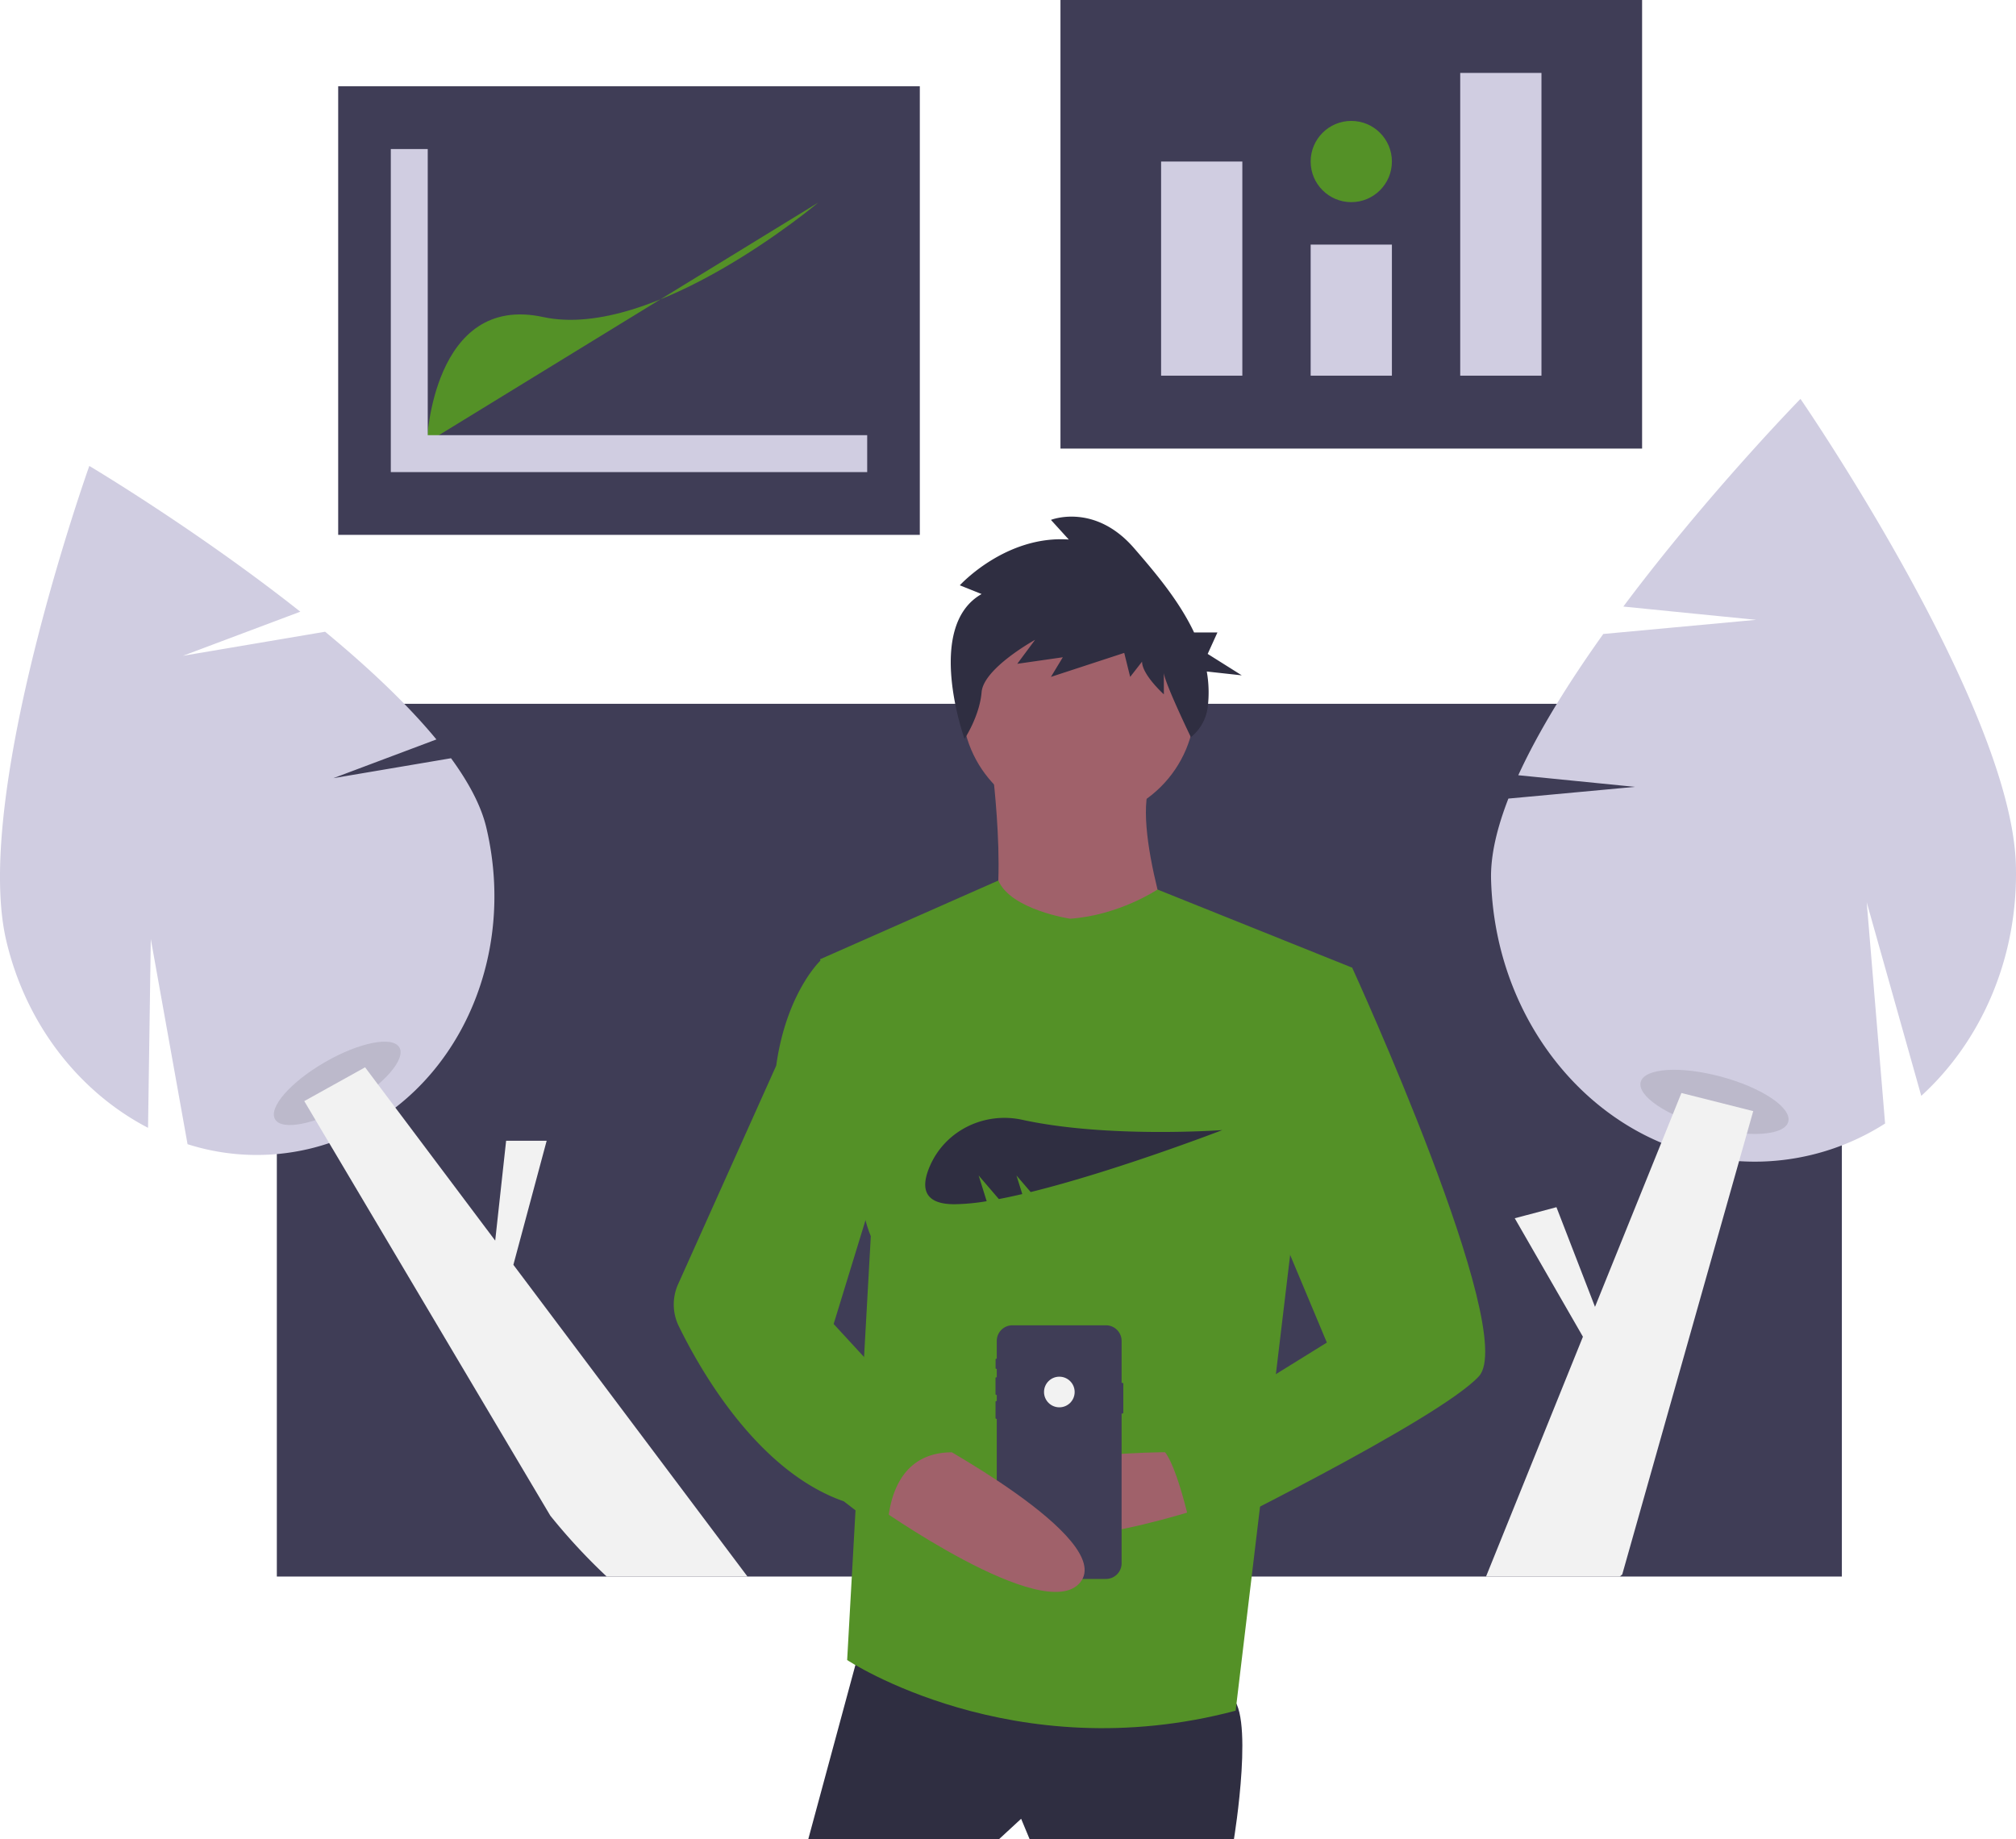 <svg id="b25ce53c-8007-4f89-bc74-8ca6ee2e35ce" data-name="Layer 1" xmlns="http://www.w3.org/2000/svg" width="903" height="823.914" viewBox="0 0 903 823.914"><title>healthy_lifestyle</title><rect x="124" y="315.313" width="701" height="391" fill="#3f3d56"/><path d="M297.819,386.67l46.153-17.347c-13.358-16.208-31.113-32.765-49.852-48.256l-63.673,10.78,52.565-19.757c-46.356-36.66-94.506-65.301-94.506-65.301s-52.63,147.377-37.16,212.845c8.973,37.973,33.153,67.946,63.464,83.689l1.233-84.596,16.465,91.929a101.957,101.957,0,0,0,54.345,2.116c59.368-14.029,94.955-78.474,79.485-143.942-2.317-9.807-7.942-20.312-15.812-31.086Z" transform="translate(-148.5 -38.043)" fill="#d0cde1"/><ellipse cx="299.544" cy="523.4" rx="32.153" ry="10.97" transform="translate(-370.069 181.851) rotate(-30)" opacity="0.1" style="isolation:isolate"/><path d="M483.31,744.356H420.25a265.894,265.894,0,0,1-25.25-27.26l-43.96-74.08-55.08-92.85-6.13-10.32-5.04-8.5,27.24-15.13,5.79,7.72,1.13,1.5,6.64,8.84,44.72,59.57,4.89-44.72h18.16l-14.91,55.56Z" transform="translate(-148.5 -38.043)" fill="#f2f2f2"/><path d="M880.794,390.57l-52.226-5.212c9.305-20.33,23.038-42.222,38.075-63.286l68.451-6.339-59.482-5.936c37.652-50.401,79.345-93.044,79.345-93.044s94.481,137.202,96.487,208.783c1.163,41.519-15.507,78.971-42.379,103.463L984.64,442.314l8.225,99.075a108.533,108.533,0,0,1-55.326,17.052C872.627,560.26,818.379,503.705,816.374,432.124c-.3-10.722,2.61-23.069,7.757-36.306Z" transform="translate(-148.5 -38.043)" fill="#d0cde1"/><ellipse cx="916.445" cy="531.699" rx="11.678" ry="34.227" transform="translate(15.867 1239.949) rotate(-74.9)" opacity="0.1" style="isolation:isolate"/><path d="M933.8,535.826l-.31,1.11-2.55,9.03-3.48,12.29v.01l-31.25,110.57-21.08,74.57c-.36.32-.72.63-1.09.95H814.12l43.4-107.44-30.54-53.07,18.68-4.97,17.27,44.65,29.7-73.5.01-.01,4.4-10.91.75-1.86,3.84-9.53,31.17,7.87Z" transform="translate(-148.5 -38.043)" fill="#f2f2f2"/><path d="M535.521,769.658l-24.966,92.299H596.045l9.835-9.079,3.783,9.079h91.543s9.835-59.768-2.27-64.307S535.521,769.658,535.521,769.658Z" transform="translate(-148.5 -38.043)" fill="#2f2e41"/><circle cx="483.103" cy="315.512" r="52.202" fill="#a0616a"/><path d="M592.641,379.656s9.835,74.142-5.296,82.464,90.03,9.079,90.03,9.079-23.453-64.307-12.861-83.977Z" transform="translate(-148.5 -38.043)" fill="#a0616a"/><path d="M627.82,449.637s-26.486-3.956-32.157-17.109L515.851,467.794s14.374,105.161,22.697,124.074L527.955,781.763s74.142,49.176,174.007,22.697l24.966-208.808,27.236-124.074-87.2-35.022S649.76,448.124,627.82,449.637Z" transform="translate(-148.5 -38.043)" fill="#549127"/><path d="M683.048,688.707s-96.082-3.026-89.273,25.723,95.325-1.513,95.325-1.513Z" transform="translate(-148.5 -38.043)" fill="#a0616a"/><path d="M588.176,304.177l-9.761-3.908s20.408-22.468,48.803-20.515l-7.986-8.792s19.521-7.815,37.267,12.699c9.329,10.784,20.123,23.46,26.851,37.739h10.453l-4.363,9.606,15.269,9.606L689.037,338.888a53.68,53.68,0,0,1,.425,15.933,20.615,20.615,0,0,1-7.549,13.486h0S669.809,343.252,669.809,339.344v9.769s-9.761-8.792-9.761-14.653l-5.324,6.838-2.662-10.746-32.831,10.746,5.324-8.792-20.408,2.931,7.986-10.746s-23.07,12.699-23.958,23.445c-.887,10.746-7.64,20.928-7.64,20.928S562.444,318.83,588.176,304.177Z" transform="translate(-148.5 -38.043)" fill="#2f2e41"/><path d="M651.652,658.022v12.877a.45.45,0,0,1-.449.449H650.883v67.082a7,7,0,0,1-6.999,6.999H601.968a6.998,6.998,0,0,1-6.997-6.999V673.701H594.739a.317.317,0,0,1-.318-.316v-7.329a.318.318,0,0,1,.318-.318h.232v-2.76h-.233a.333.333,0,0,1-.331-.333V655.416a.332.332,0,0,1,.331-.331h.233v-3.768h-.237a.294.294,0,0,1-.294-.293v-3.946a.295.295,0,0,1,.294-.296h.237V638.794a6.998,6.998,0,0,1,6.997-6.997h41.916A6.999,6.999,0,0,1,650.883,638.794v18.779h.32A.45.45,0,0,1,651.652,658.022Z" transform="translate(-148.5 -38.043)" fill="#3f3d56"/><circle cx="474.496" cy="623.636" r="6.862" fill="#f2f2f2"/><path d="M730.711,471.577H754.164s74.899,163.415,56.741,183.085-127.857,73.385-127.857,73.385-8.322-41.61-15.888-41.61L742.816,639.531l-37.071-88.516Z" transform="translate(-148.5 -38.043)" fill="#549127"/><path d="M562.757,681.898s85.49,45.393,69.603,65.063-92.299-34.801-92.299-34.801Z" transform="translate(-148.5 -38.043)" fill="#a0616a"/><path d="M526.442,468.551H515.851s-15.131,14.374-19.67,46.906l-43.953,97.941a22.135,22.135,0,0,0,.308,18.78c9.754,19.978,35.428,65.06,73.906,78.469l19.67,15.131s-2.27-37.071,28.749-37.071L521.903,631.209,542.33,564.633Z" transform="translate(-148.5 -38.043)" fill="#549127"/><rect x="475" width="260.521" height="200.973" fill="#3f3d56"/><rect x="520.074" y="72.367" width="36.39" height="95.938" fill="#d0cde1"/><rect x="587.065" y="109.584" width="36.39" height="58.721" fill="#d0cde1"/><rect x="654.057" y="32.669" width="36.39" height="135.636" fill="#d0cde1"/><circle cx="605.261" cy="72.367" r="18.195" fill="#549127"/><rect x="151.479" y="38.652" width="260.521" height="200.973" fill="#3f3d56"/><path d="M339.677,236.316s2.481-66.991,52.104-56.239,123.231-51.277,123.231-51.277" transform="translate(-148.5 -38.043)" fill="#549127"/><polygon points="191.591 194.965 191.591 66.772 175.05 66.772 175.05 194.965 175.05 210.678 175.05 211.506 388.429 211.506 388.429 194.965 191.591 194.965" fill="#d0cde1"/><path d="M586.848,564.675l9.054,10.564c3.364-.641,6.877-1.395,10.495-2.242l-2.601-8.322,6.359,7.419C648.488,562.665,696,544.336,696,544.336s-51.294,3.761-89.593-4.606c-16.945-3.702-34.38,4.698-41.334,20.588-4.042,9.236-3.407,17.238,10.928,17.238a94.681,94.681,0,0,0,14.448-1.359Z" transform="translate(-148.5 -38.043)" fill="#2f2e41"/></svg>